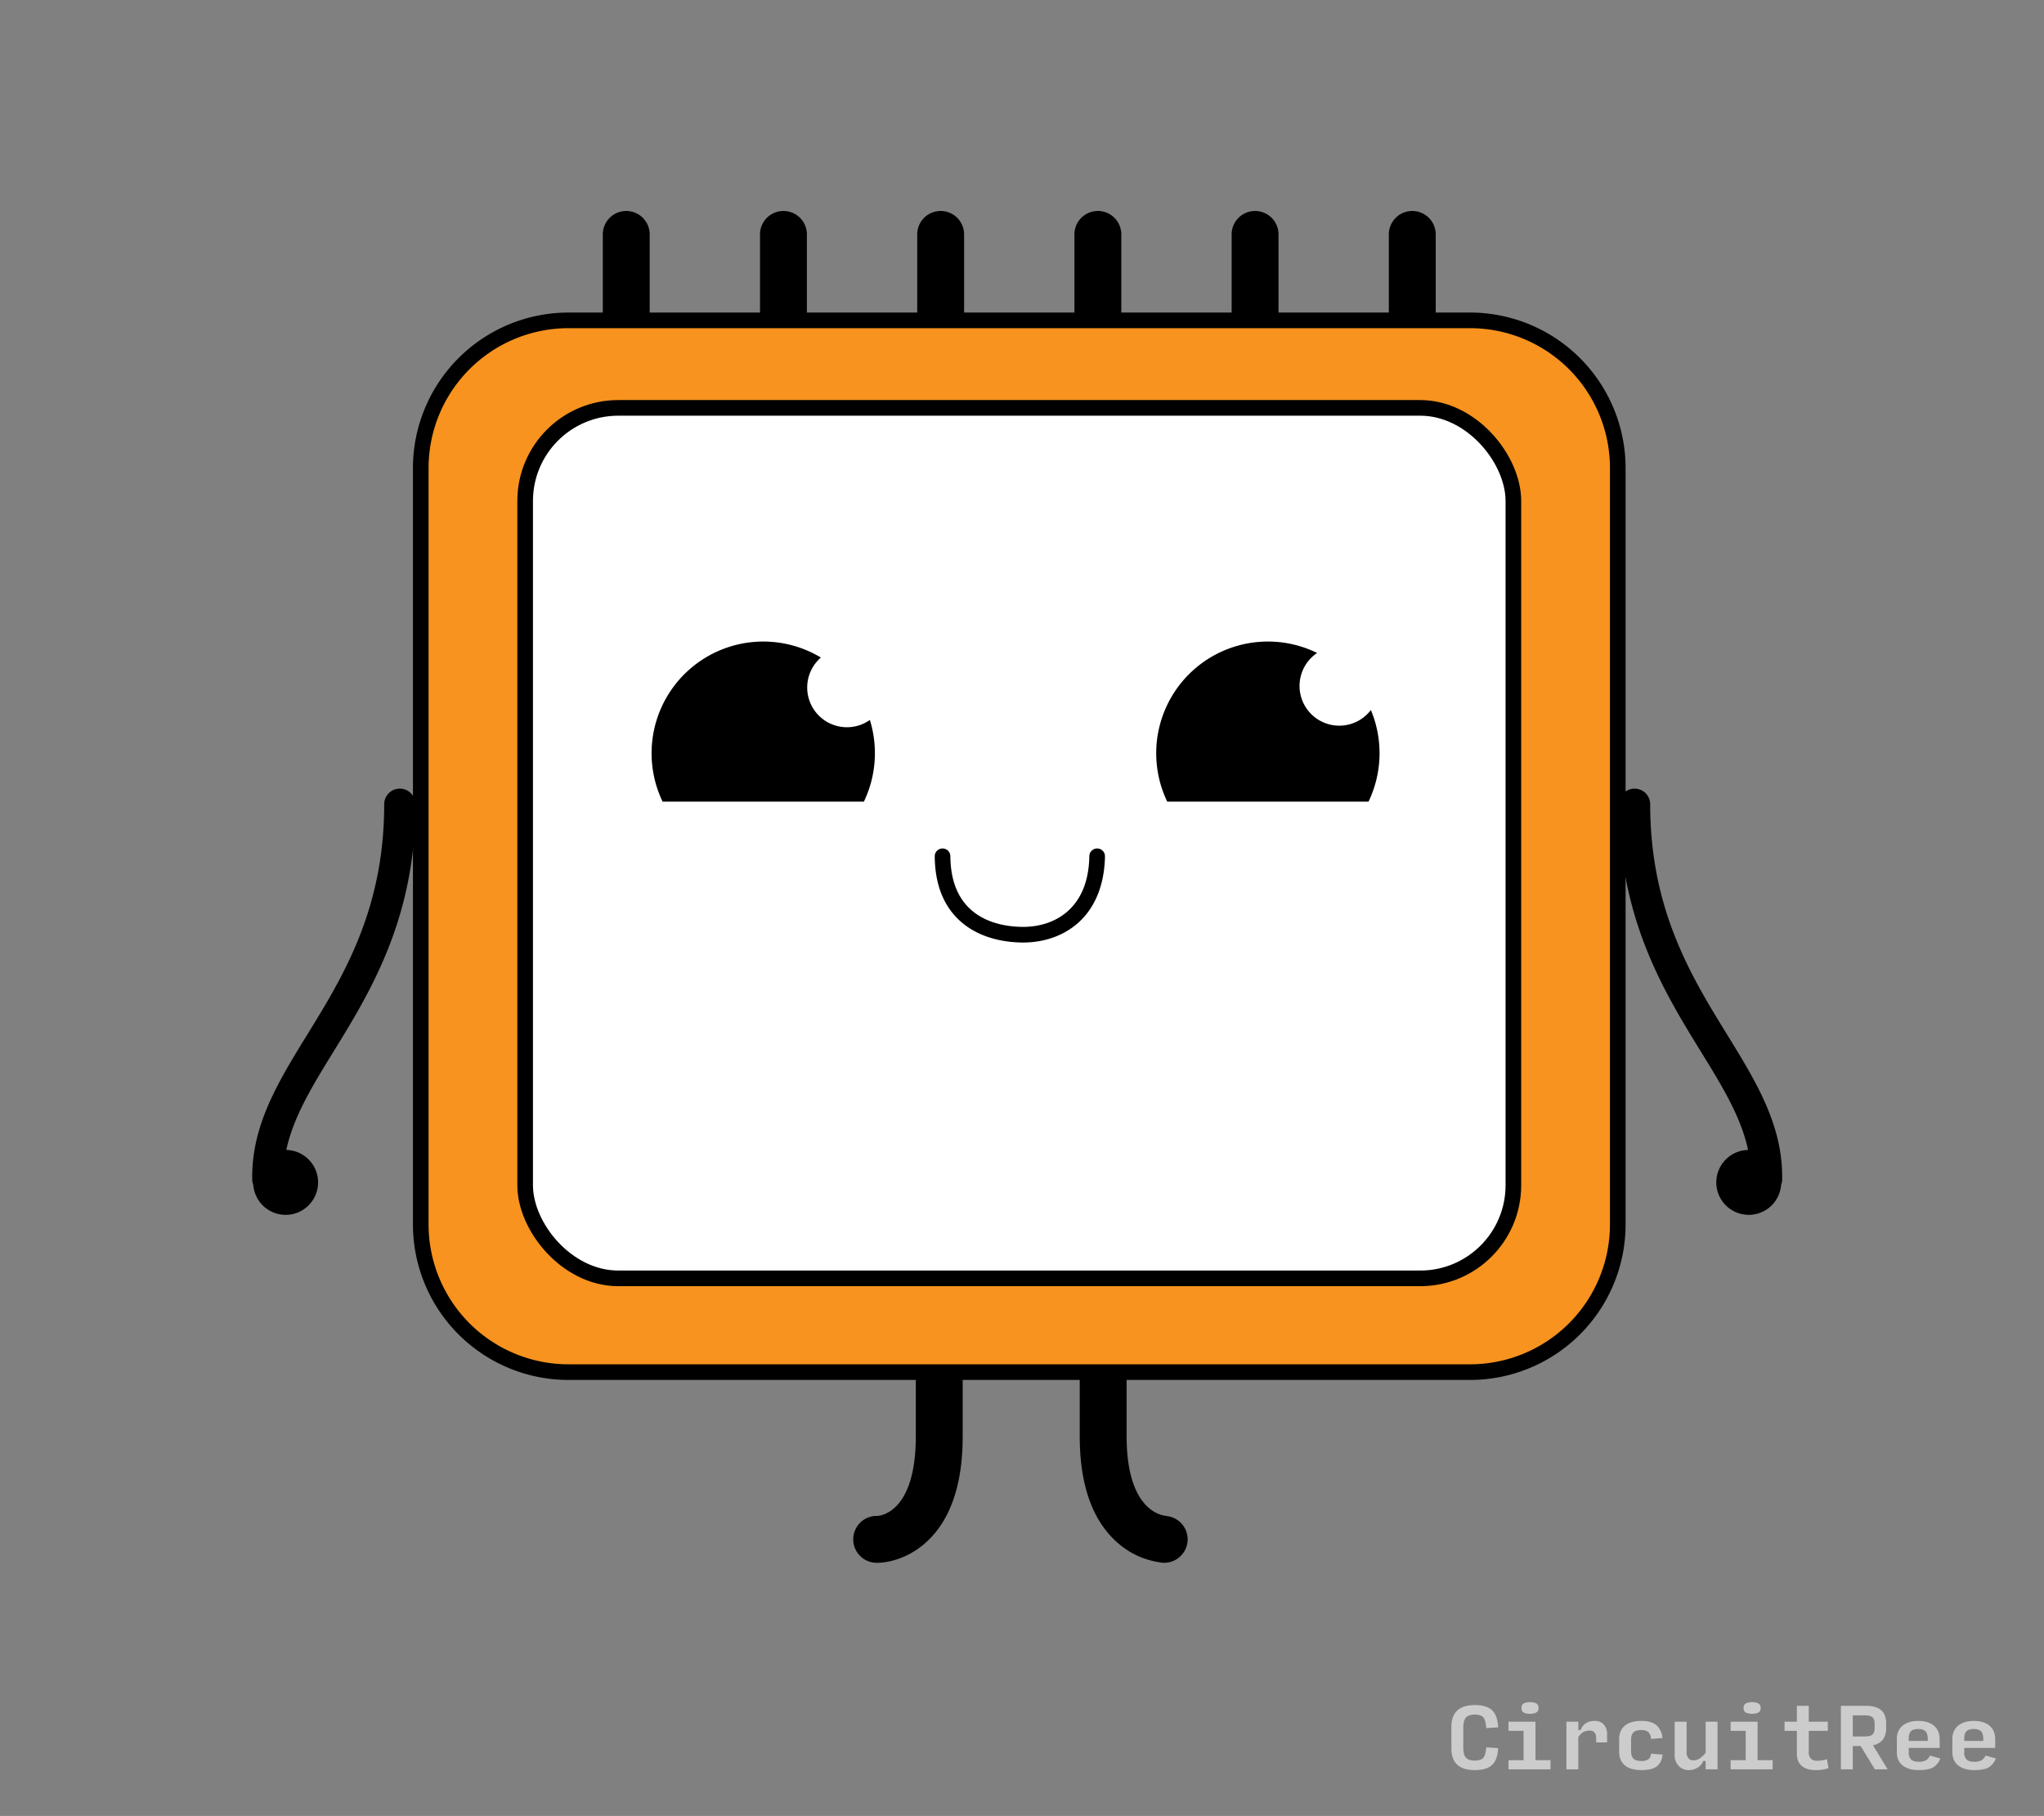 <svg xmlns="http://www.w3.org/2000/svg" width="1308" height="1162" viewBox="0 0 1308 1162">
  <rect x="0" y="0" width="1308" height="1162" fill="#808080" stroke="none"/>
  <defs>
    <style>
      .cls-1 {
        fill: #ccc;
      }

      .cls-2 {
        fill: #f7931e;
      }

      .cls-3 {
        fill: none;
      }

      .cls-4 {
        fill: #fff;
        stroke: #000;
        stroke-miterlimit: 10;
        stroke-width: 10px;
      }
    </style>
  </defs>
  <g id="Layer_1" data-name="Layer 1">
    <g>
      <path class="cls-1" d="M943.746,1132.663q-7.513,0-11.244-3.452-3.732-3.451-3.732-10.356v-13.808q0-7.006,3.757-10.51,3.756-3.501,11.27-3.502,7.564,0,11.067,3.35,3.502,3.351,3.858,10.915l-7.615.508q-.354-5.127-1.904-6.904-1.548-1.777-5.457-1.776-4.011,0-5.686,1.929t-1.676,6.498v12.793q0,4.469,1.676,6.347t5.686,1.877q3.908,0,5.432-1.75,1.524-1.752,1.93-6.726l7.615.507q-.356,7.414-3.884,10.737T943.746,1132.663Z"/>
      <path class="cls-1" d="M965.321,1132.155v-5.838h9.646v-18.784h-9.646v-5.838H982.582v24.622h9.646v5.838Zm13.758-35.536a8.707,8.707,0,0,1-3.935-.762,2.713,2.713,0,0,1-1.498-2.64v-.559a2.812,2.812,0,0,1,1.498-2.716,10.227,10.227,0,0,1,7.869,0,2.812,2.812,0,0,1,1.498,2.716v.559a2.705,2.705,0,0,1-1.523,2.64A8.739,8.739,0,0,1,979.079,1096.619Z"/>
      <path class="cls-1" d="M1002.38,1132.155v-30.46h7.615v5.33h1.522a8.285,8.285,0,0,1,3.428-4.441,10.454,10.454,0,0,1,5.508-1.397,7.662,7.662,0,0,1,5.812,2.26,8.858,8.858,0,0,1,2.157,6.371v5.127h-7.005v-2.792a5.338,5.338,0,0,0-1.041-3.554,4.217,4.217,0,0,0-3.377-1.219,7.836,7.836,0,0,0-3.832.99,8.775,8.775,0,0,0-3.173,3.225v20.56Z"/>
      <path class="cls-1" d="M1050.455,1132.663q-7.005,0-10.661-3.021-3.655-3.021-3.655-8.758v-7.919q0-5.736,3.655-8.757t10.61-3.022q6.445,0,9.671,2.844a12.046,12.046,0,0,1,3.782,8.122l-7.361.559a6.143,6.143,0,0,0-1.701-4.366,6.803,6.803,0,0,0-4.594-1.32q-3.352,0-4.899,1.473-1.55,1.474-1.549,4.823v7.31q0,3.25,1.574,4.722,1.572,1.472,4.975,1.472a7.593,7.593,0,0,0,4.518-1.091,4.666,4.666,0,0,0,1.676-3.579l7.361.559a10.112,10.112,0,0,1-3.427,7.387Q1057.359,1132.663,1050.455,1132.663Z"/>
      <path class="cls-1" d="M1080.863,1132.663a8.911,8.911,0,0,1-6.574-2.614,9.703,9.703,0,0,1-2.614-7.184v-21.17h7.614v19.24a6.304,6.304,0,0,0,1.143,4.112,4.143,4.143,0,0,0,3.376,1.371,7.022,7.022,0,0,0,3.884-1.244,16.741,16.741,0,0,0,3.781-3.579v-19.9h7.615v30.46h-7.615v-5.331H1089.95a8.772,8.772,0,0,1-3.808,4.367A10.575,10.575,0,0,1,1080.863,1132.663Z"/>
      <path class="cls-1" d="M1107.464,1132.155v-5.838h9.646v-18.784h-9.646v-5.838h17.261v24.622h9.646v5.838Zm13.758-35.536a8.707,8.707,0,0,1-3.935-.762,2.713,2.713,0,0,1-1.498-2.64v-.559a2.812,2.812,0,0,1,1.498-2.716,10.226,10.226,0,0,1,7.869,0,2.812,2.812,0,0,1,1.498,2.716v.559a2.705,2.705,0,0,1-1.523,2.64A8.739,8.739,0,0,1,1121.222,1096.619Z"/>
      <path class="cls-1" d="M1161.783,1132.663q-5.686,0-8.809-2.69t-3.122-7.92v-14.52h-7.868v-5.838h7.868V1091.543h7.614v10.152h12.185v5.838h-12.185v13.555a5.722,5.722,0,0,0,1.371,4.239,5.271,5.271,0,0,0,3.858,1.345,23.098,23.098,0,0,0,3.198-.228,16.306,16.306,0,0,0,3.198-.787l1.016,5.787a19.476,19.476,0,0,1-3.528.863A29.731,29.731,0,0,1,1161.783,1132.663Z"/>
      <path class="cls-1" d="M1185.643,1132.155h-7.615V1091.543h16.042q6.599,0,9.747,2.772t3.147,8.214v3.407a11.53,11.53,0,0,1-2.107,7.248,10.042,10.042,0,0,1-6.32,3.535l9.391,15.437h-8.173l-9.087-14.925h-5.025Zm0-21.017h7.614q3.502,0,4.925-1.193t1.421-4.189v-2.944q0-2.842-1.421-4.011t-4.925-1.167h-7.614Z"/>
      <path class="cls-1" d="M1241.637,1125.2a11.048,11.048,0,0,1-4.696,5.788q-3.02,1.674-9.265,1.675-6.193,0-10.026-2.919t-3.833-8.707v-8.122q0-5.685,3.732-8.706t10.026-3.022q6.346,0,10.001,3.047,3.655,3.045,3.655,8.884v5.33h-19.799v2.944a5.949,5.949,0,0,0,1.524,4.468q1.522,1.472,4.822,1.472a9.896,9.896,0,0,0,4.543-.863,6.445,6.445,0,0,0,2.717-3.096Zm-20.205-12.793v1.573h12.184v-1.116q0-3.502-1.422-5.001t-4.67-1.497q-3.249,0-4.67,1.421Q1221.431,1109.21,1221.432,1112.407Z"/>
      <path class="cls-1" d="M1277.172,1125.2a11.046,11.046,0,0,1-4.695,5.788q-3.021,1.674-9.266,1.675-6.193,0-10.025-2.919-3.835-2.918-3.833-8.707v-8.122q0-5.685,3.732-8.706t10.025-3.022q6.346,0,10.002,3.047,3.653,3.045,3.654,8.884v5.33h-19.799v2.944a5.949,5.949,0,0,0,1.523,4.468q1.524,1.472,4.822,1.472a9.902,9.902,0,0,0,4.544-.863,6.443,6.443,0,0,0,2.716-3.096Zm-20.205-12.793v1.573H1269.15v-1.116q0-3.502-1.421-5.001-1.423-1.497-4.671-1.497t-4.67,1.421Q1256.968,1109.21,1256.967,1112.407Z"/>
    </g>
  </g>
  <g id="Layer_2" data-name="Layer 2">
    <rect class="cls-2" x="269.25" y="205" width="766" height="673" rx="94.435"/>
    <g>
      <path class="cls-3" d="M363.685,210h577.13a89.435,89.435,0,0,1,89.435,89.435V783.564A89.436,89.436,0,0,1,940.814,873H363.685A89.436,89.436,0,0,1,274.25,783.564V299.435A89.435,89.435,0,0,1,363.685,210Z"/>
      <path d="M940.814,200H918.75V150a15,15,0,0,0-30,0v50h-70.6V150a15,15,0,0,0-30,0v50H717.55V150a15,15,0,0,0-30,0v50h-70.6V150a15,15,0,0,0-30,0v50h-70.6V150a15,15,0,0,0-30,0v50h-70.6V150a15,15,0,0,0-30,0v50H363.685A99.548,99.548,0,0,0,264.25,299.435V783.564A99.548,99.548,0,0,0,363.685,883H586.05v36c0,48.167-22.083,50.859-24.601,51.008A3.546,3.546,0,0,1,561.85,970v.043c-.283-.016-.563-.043-.85-.043a15,15,0,0,0,0,30c.287,0,.567-.027.85-.043V1000c1.563,0,15.665-.33,29.26-11.774C607.659,974.294,616.05,951.003,616.05,919V883h74.9v36c0,32.078,8.607,55.409,25.583,69.344a51.573,51.573,0,0,0,25.191,11.286A15.014,15.014,0,0,0,745,1000c.123,0,.241-.015.363-.018.369.015.636.018.787.018v-.058a14.985,14.985,0,0,0,0-29.884V970s.128-.006.368.006C743.901,969.865,720.95,967.238,720.95,919V883H940.814a99.548,99.548,0,0,0,99.436-99.436V299.435A99.548,99.548,0,0,0,940.814,200ZM1030.25,783.564A89.537,89.537,0,0,1,940.814,873H363.685A89.537,89.537,0,0,1,274.25,783.564V299.435A89.537,89.537,0,0,1,363.685,210H940.814a89.537,89.537,0,0,1,89.436,89.435Z"/>
    </g>
    <rect class="cls-4" x="336.054" y="261" width="632.392" height="557" rx="59.58"/>
    <g>
      <path d="M541.971,465.35a25.416,25.416,0,0,1-16.677-44.6,71.479,71.479,0,0,0-101.293,92.179h128.832a71.717,71.717,0,0,0,3.816-52.251A25.296,25.296,0,0,1,541.971,465.35Z"/>
      <path d="M877.255,454.323a25.421,25.421,0,1,1-34.402-36.5,71.479,71.479,0,0,0-95.924,95.106h128.832a71.63,71.63,0,0,0,1.494-58.606Z"/>
      <path d="M654.647,603.104q-.925,0-1.857-.027c-10.256-.297-24.949-2.671-36.7-12.295-11.746-9.62-17.778-24.027-17.931-42.82a5,5,0,0,1,10-.081c.309,38.206,28.276,44.718,44.92,45.2,12.348.356,23.386-3.503,31.108-10.868,8.292-7.908,12.636-19.476,12.912-34.383a5,5,0,0,1,4.997-4.908c.031,0,.062,0,.095.001a5,5,0,0,1,4.906,5.091c-.322,17.427-5.858,31.755-16.009,41.435C681.818,598.29,668.935,603.104,654.647,603.104Z"/>
    </g>
    <path d="M265.854,514.634a10,10,0,1,0-20,0c0,67.465-26.217,110.036-49.347,147.596-18.379,29.845-35.74,58.034-35.101,92.534a9.961,9.961,0,0,0,.673,3.401,20.767,20.767,0,1,0,21.145-22.33c4.49-21.181,16.676-40.975,30.312-63.116C236.846,634.868,265.854,587.764,265.854,514.634Z"/>
    <path d="M1105.348,662.23C1082.217,624.67,1056,582.099,1056,514.634a10,10,0,0,0-20,0c0,73.13,29.009,120.234,52.317,158.083,13.636,22.142,25.822,41.936,30.312,63.117a20.768,20.768,0,1,0,21.145,22.329,9.955,9.955,0,0,0,.672-3.399C1141.087,720.264,1123.727,692.074,1105.348,662.23Z"/>
  </g>
</svg>
